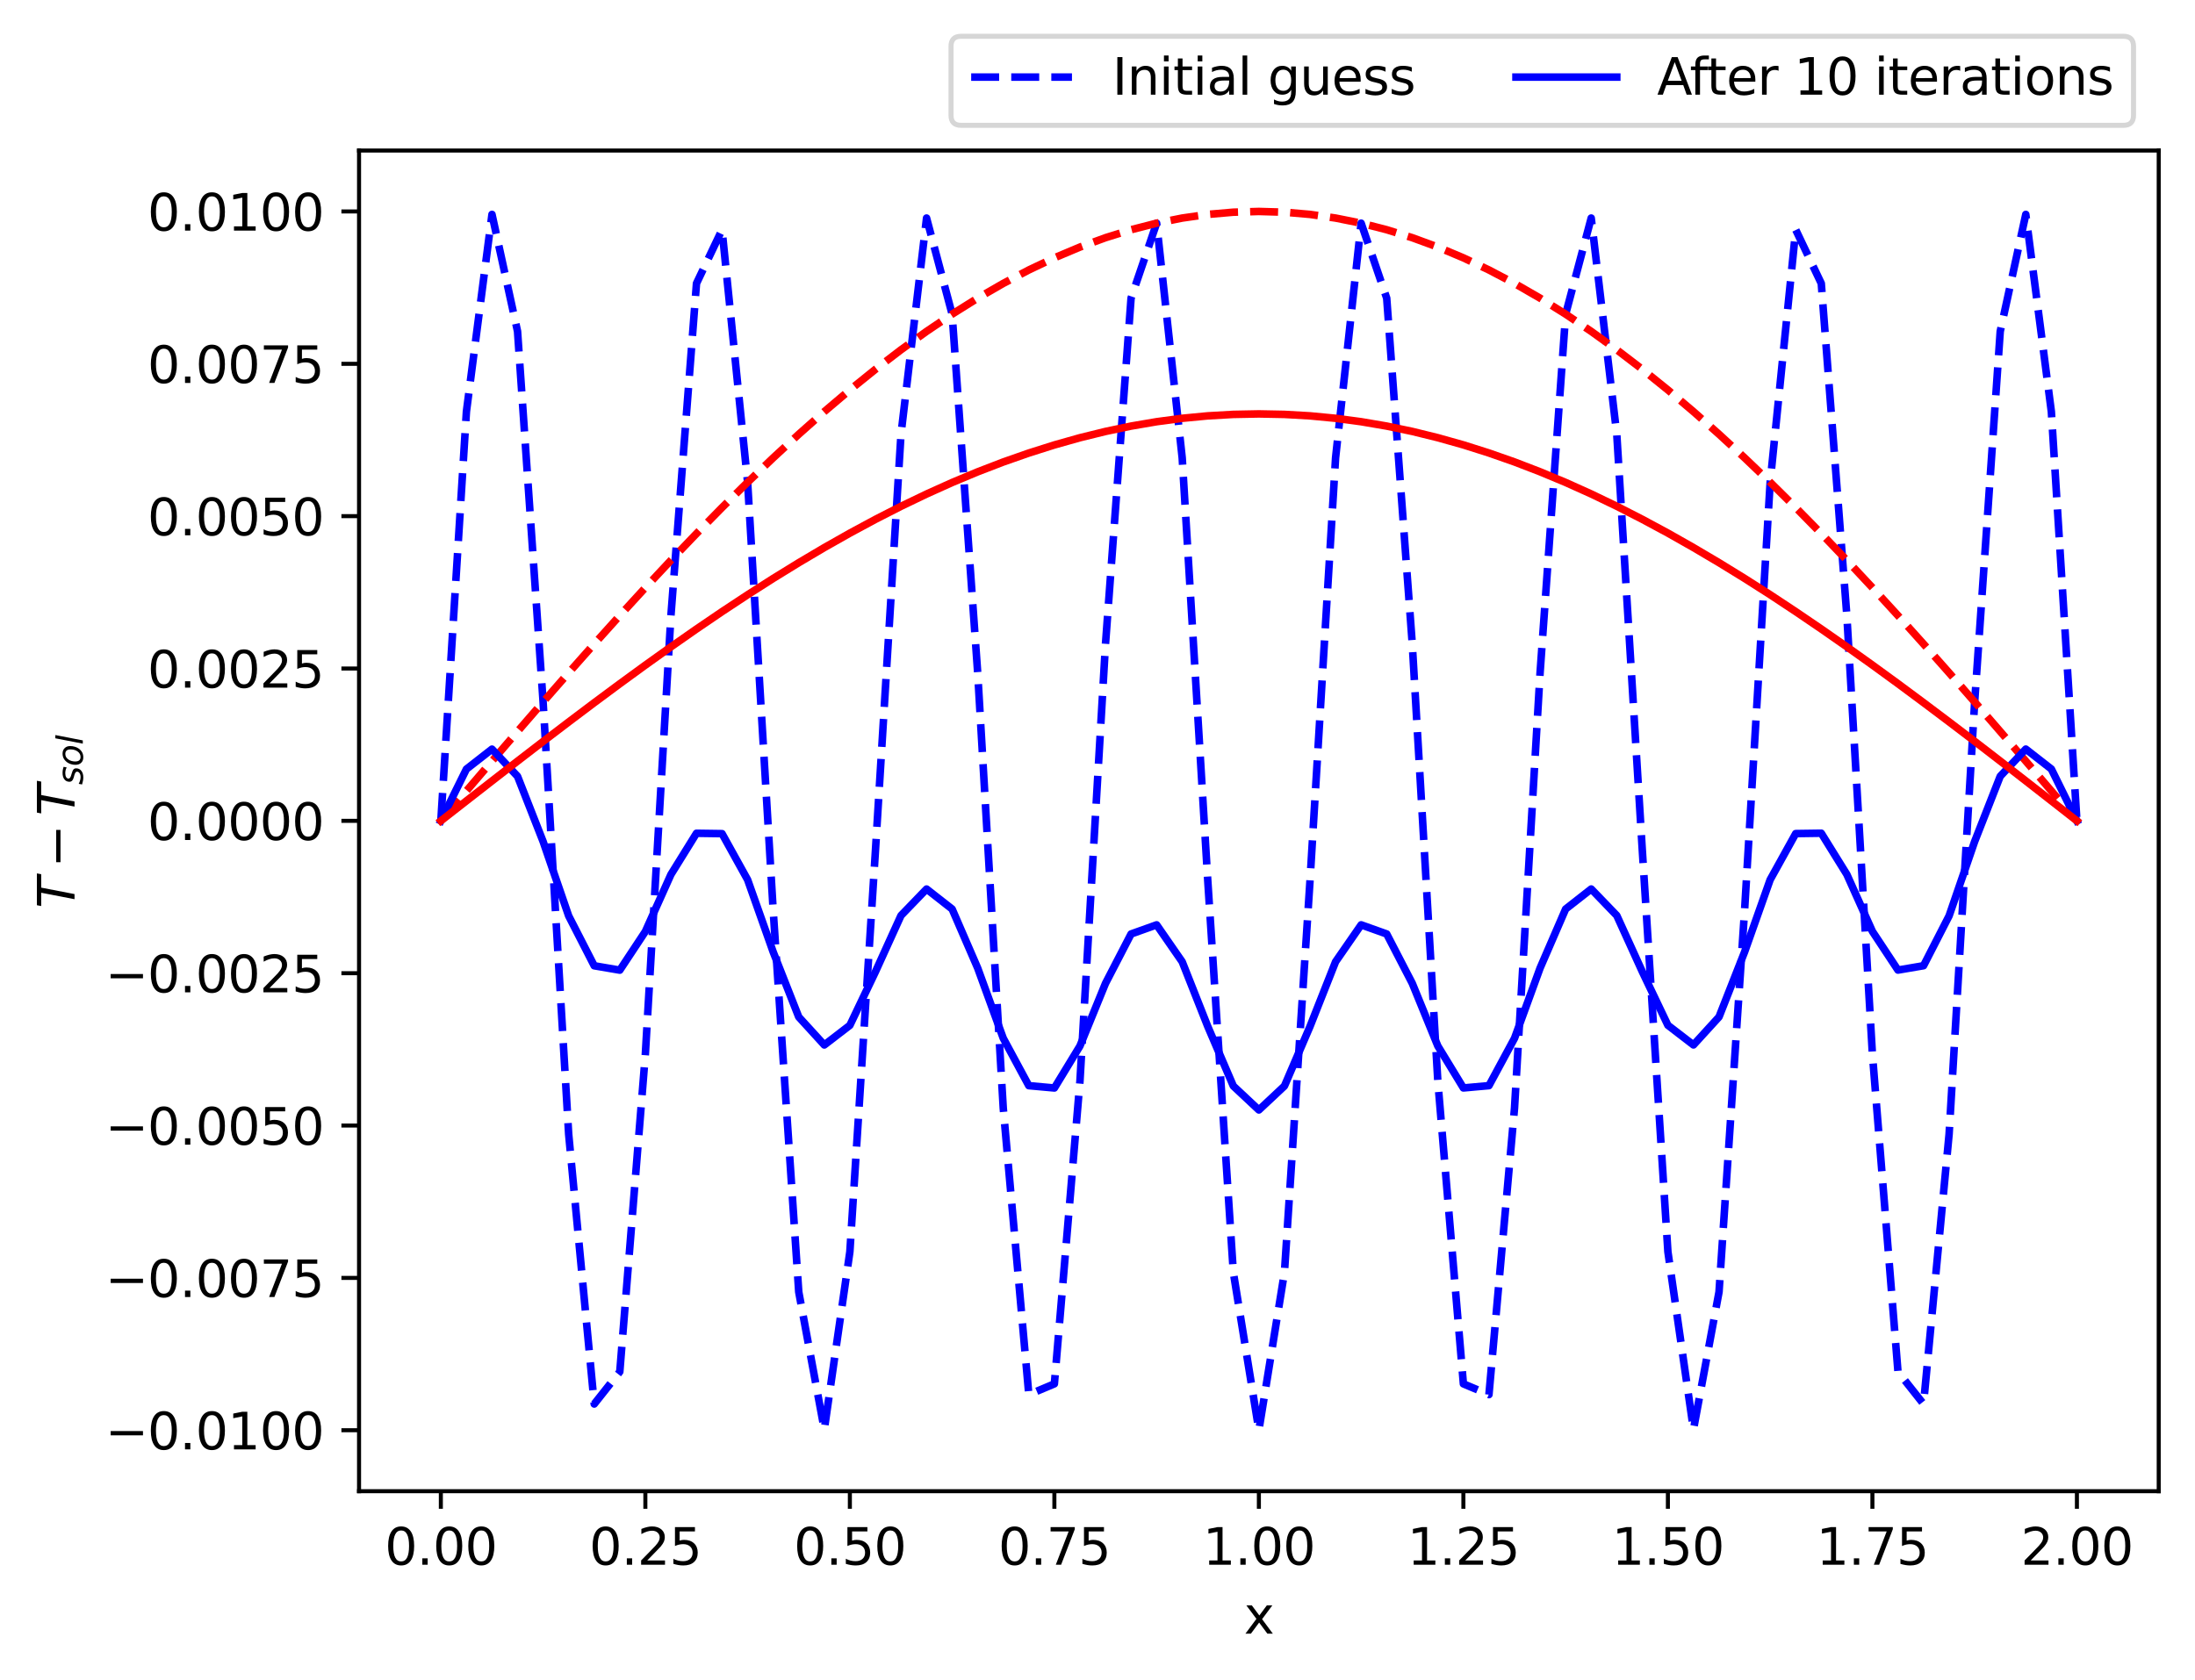 <?xml version="1.0" encoding="utf-8" standalone="no"?>
<!DOCTYPE svg PUBLIC "-//W3C//DTD SVG 1.1//EN"
  "http://www.w3.org/Graphics/SVG/1.1/DTD/svg11.dtd">
<svg xmlns:xlink="http://www.w3.org/1999/xlink" width="435.568pt" height="333.546pt" viewBox="0 0 435.568 333.546" xmlns="http://www.w3.org/2000/svg" version="1.1">
 <defs>
  <style type="text/css">*{stroke-linejoin: round; stroke-linecap: butt}</style>
 </defs>
 <g id="figure_1">
  <g id="patch_1">
   <path d="M 0 333.546 
L 435.568 333.546 
L 435.568 0 
L 0 0 
z
" style="fill: #ffffff"/>
  </g>
  <g id="axes_1">
   <g id="patch_2">
    <path d="M 71.248 295.99 
L 428.368 295.99 
L 428.368 29.878 
L 71.248 29.878 
z
" style="fill: #ffffff"/>
   </g>
   <g id="matplotlib.axis_1">
    <g id="xtick_1">
     <g id="line2d_1">
      <defs>
       <path id="m549dea6e85" d="M 0 0 
L 0 3.5 
" style="stroke: #000000; stroke-width: 0.8"/>
      </defs>
      <g>
       <use xlink:href="#m549dea6e85" x="87.481" y="295.99" style="stroke: #000000; stroke-width: 0.8"/>
      </g>
     </g>
     <g id="text_1">
      <!-- 0.00 -->
      <g transform="translate(76.348 310.589) scale(0.1 -0.1)">
       <defs>
        <path id="DejaVuSans-30" d="M 2034 4250 
Q 1547 4250 1301 3770 
Q 1056 3291 1056 2328 
Q 1056 1369 1301 889 
Q 1547 409 2034 409 
Q 2525 409 2770 889 
Q 3016 1369 3016 2328 
Q 3016 3291 2770 3770 
Q 2525 4250 2034 4250 
z
M 2034 4750 
Q 2819 4750 3233 4129 
Q 3647 3509 3647 2328 
Q 3647 1150 3233 529 
Q 2819 -91 2034 -91 
Q 1250 -91 836 529 
Q 422 1150 422 2328 
Q 422 3509 836 4129 
Q 1250 4750 2034 4750 
z
" transform="scale(0.016)"/>
        <path id="DejaVuSans-2e" d="M 684 794 
L 1344 794 
L 1344 0 
L 684 0 
L 684 794 
z
" transform="scale(0.016)"/>
       </defs>
       <use xlink:href="#DejaVuSans-30"/>
       <use xlink:href="#DejaVuSans-2e" x="63.623"/>
       <use xlink:href="#DejaVuSans-30" x="95.41"/>
       <use xlink:href="#DejaVuSans-30" x="159.033"/>
      </g>
     </g>
    </g>
    <g id="xtick_2">
     <g id="line2d_2">
      <g>
       <use xlink:href="#m549dea6e85" x="128.063" y="295.99" style="stroke: #000000; stroke-width: 0.8"/>
      </g>
     </g>
     <g id="text_2">
      <!-- 0.25 -->
      <g transform="translate(116.93 310.589) scale(0.1 -0.1)">
       <defs>
        <path id="DejaVuSans-32" d="M 1228 531 
L 3431 531 
L 3431 0 
L 469 0 
L 469 531 
Q 828 903 1448 1529 
Q 2069 2156 2228 2338 
Q 2531 2678 2651 2914 
Q 2772 3150 2772 3378 
Q 2772 3750 2511 3984 
Q 2250 4219 1831 4219 
Q 1534 4219 1204 4116 
Q 875 4013 500 3803 
L 500 4441 
Q 881 4594 1212 4672 
Q 1544 4750 1819 4750 
Q 2544 4750 2975 4387 
Q 3406 4025 3406 3419 
Q 3406 3131 3298 2873 
Q 3191 2616 2906 2266 
Q 2828 2175 2409 1742 
Q 1991 1309 1228 531 
z
" transform="scale(0.016)"/>
        <path id="DejaVuSans-35" d="M 691 4666 
L 3169 4666 
L 3169 4134 
L 1269 4134 
L 1269 2991 
Q 1406 3038 1543 3061 
Q 1681 3084 1819 3084 
Q 2600 3084 3056 2656 
Q 3513 2228 3513 1497 
Q 3513 744 3044 326 
Q 2575 -91 1722 -91 
Q 1428 -91 1123 -41 
Q 819 9 494 109 
L 494 744 
Q 775 591 1075 516 
Q 1375 441 1709 441 
Q 2250 441 2565 725 
Q 2881 1009 2881 1497 
Q 2881 1984 2565 2268 
Q 2250 2553 1709 2553 
Q 1456 2553 1204 2497 
Q 953 2441 691 2322 
L 691 4666 
z
" transform="scale(0.016)"/>
       </defs>
       <use xlink:href="#DejaVuSans-30"/>
       <use xlink:href="#DejaVuSans-2e" x="63.623"/>
       <use xlink:href="#DejaVuSans-32" x="95.41"/>
       <use xlink:href="#DejaVuSans-35" x="159.033"/>
      </g>
     </g>
    </g>
    <g id="xtick_3">
     <g id="line2d_3">
      <g>
       <use xlink:href="#m549dea6e85" x="168.645" y="295.99" style="stroke: #000000; stroke-width: 0.8"/>
      </g>
     </g>
     <g id="text_3">
      <!-- 0.50 -->
      <g transform="translate(157.512 310.589) scale(0.1 -0.1)">
       <use xlink:href="#DejaVuSans-30"/>
       <use xlink:href="#DejaVuSans-2e" x="63.623"/>
       <use xlink:href="#DejaVuSans-35" x="95.41"/>
       <use xlink:href="#DejaVuSans-30" x="159.033"/>
      </g>
     </g>
    </g>
    <g id="xtick_4">
     <g id="line2d_4">
      <g>
       <use xlink:href="#m549dea6e85" x="209.227" y="295.99" style="stroke: #000000; stroke-width: 0.8"/>
      </g>
     </g>
     <g id="text_4">
      <!-- 0.75 -->
      <g transform="translate(198.094 310.589) scale(0.1 -0.1)">
       <defs>
        <path id="DejaVuSans-37" d="M 525 4666 
L 3525 4666 
L 3525 4397 
L 1831 0 
L 1172 0 
L 2766 4134 
L 525 4134 
L 525 4666 
z
" transform="scale(0.016)"/>
       </defs>
       <use xlink:href="#DejaVuSans-30"/>
       <use xlink:href="#DejaVuSans-2e" x="63.623"/>
       <use xlink:href="#DejaVuSans-37" x="95.41"/>
       <use xlink:href="#DejaVuSans-35" x="159.033"/>
      </g>
     </g>
    </g>
    <g id="xtick_5">
     <g id="line2d_5">
      <g>
       <use xlink:href="#m549dea6e85" x="249.808" y="295.99" style="stroke: #000000; stroke-width: 0.8"/>
      </g>
     </g>
     <g id="text_5">
      <!-- 1.00 -->
      <g transform="translate(238.676 310.589) scale(0.1 -0.1)">
       <defs>
        <path id="DejaVuSans-31" d="M 794 531 
L 1825 531 
L 1825 4091 
L 703 3866 
L 703 4441 
L 1819 4666 
L 2450 4666 
L 2450 531 
L 3481 531 
L 3481 0 
L 794 0 
L 794 531 
z
" transform="scale(0.016)"/>
       </defs>
       <use xlink:href="#DejaVuSans-31"/>
       <use xlink:href="#DejaVuSans-2e" x="63.623"/>
       <use xlink:href="#DejaVuSans-30" x="95.41"/>
       <use xlink:href="#DejaVuSans-30" x="159.033"/>
      </g>
     </g>
    </g>
    <g id="xtick_6">
     <g id="line2d_6">
      <g>
       <use xlink:href="#m549dea6e85" x="290.39" y="295.99" style="stroke: #000000; stroke-width: 0.8"/>
      </g>
     </g>
     <g id="text_6">
      <!-- 1.25 -->
      <g transform="translate(279.257 310.589) scale(0.1 -0.1)">
       <use xlink:href="#DejaVuSans-31"/>
       <use xlink:href="#DejaVuSans-2e" x="63.623"/>
       <use xlink:href="#DejaVuSans-32" x="95.41"/>
       <use xlink:href="#DejaVuSans-35" x="159.033"/>
      </g>
     </g>
    </g>
    <g id="xtick_7">
     <g id="line2d_7">
      <g>
       <use xlink:href="#m549dea6e85" x="330.972" y="295.99" style="stroke: #000000; stroke-width: 0.8"/>
      </g>
     </g>
     <g id="text_7">
      <!-- 1.50 -->
      <g transform="translate(319.839 310.589) scale(0.1 -0.1)">
       <use xlink:href="#DejaVuSans-31"/>
       <use xlink:href="#DejaVuSans-2e" x="63.623"/>
       <use xlink:href="#DejaVuSans-35" x="95.41"/>
       <use xlink:href="#DejaVuSans-30" x="159.033"/>
      </g>
     </g>
    </g>
    <g id="xtick_8">
     <g id="line2d_8">
      <g>
       <use xlink:href="#m549dea6e85" x="371.554" y="295.99" style="stroke: #000000; stroke-width: 0.8"/>
      </g>
     </g>
     <g id="text_8">
      <!-- 1.75 -->
      <g transform="translate(360.421 310.589) scale(0.1 -0.1)">
       <use xlink:href="#DejaVuSans-31"/>
       <use xlink:href="#DejaVuSans-2e" x="63.623"/>
       <use xlink:href="#DejaVuSans-37" x="95.41"/>
       <use xlink:href="#DejaVuSans-35" x="159.033"/>
      </g>
     </g>
    </g>
    <g id="xtick_9">
     <g id="line2d_9">
      <g>
       <use xlink:href="#m549dea6e85" x="412.136" y="295.99" style="stroke: #000000; stroke-width: 0.8"/>
      </g>
     </g>
     <g id="text_9">
      <!-- 2.00 -->
      <g transform="translate(401.003 310.589) scale(0.1 -0.1)">
       <use xlink:href="#DejaVuSans-32"/>
       <use xlink:href="#DejaVuSans-2e" x="63.623"/>
       <use xlink:href="#DejaVuSans-30" x="95.41"/>
       <use xlink:href="#DejaVuSans-30" x="159.033"/>
      </g>
     </g>
    </g>
    <g id="text_10">
     <!-- x -->
     <g transform="translate(246.849 324.267) scale(0.1 -0.1)">
      <defs>
       <path id="DejaVuSans-78" d="M 3513 3500 
L 2247 1797 
L 3578 0 
L 2900 0 
L 1881 1375 
L 863 0 
L 184 0 
L 1544 1831 
L 300 3500 
L 978 3500 
L 1906 2253 
L 2834 3500 
L 3513 3500 
z
" transform="scale(0.016)"/>
      </defs>
      <use xlink:href="#DejaVuSans-78"/>
     </g>
    </g>
   </g>
   <g id="matplotlib.axis_2">
    <g id="ytick_1">
     <g id="line2d_10">
      <defs>
       <path id="mf0c1b31c97" d="M 0 0 
L -3.5 0 
" style="stroke: #000000; stroke-width: 0.8"/>
      </defs>
      <g>
       <use xlink:href="#mf0c1b31c97" x="71.248" y="283.894" style="stroke: #000000; stroke-width: 0.8"/>
      </g>
     </g>
     <g id="text_11">
      <!-- −0.0100 -->
      <g transform="translate(20.878 287.693) scale(0.1 -0.1)">
       <defs>
        <path id="DejaVuSans-2212" d="M 678 2272 
L 4684 2272 
L 4684 1741 
L 678 1741 
L 678 2272 
z
" transform="scale(0.016)"/>
       </defs>
       <use xlink:href="#DejaVuSans-2212"/>
       <use xlink:href="#DejaVuSans-30" x="83.789"/>
       <use xlink:href="#DejaVuSans-2e" x="147.412"/>
       <use xlink:href="#DejaVuSans-30" x="179.199"/>
       <use xlink:href="#DejaVuSans-31" x="242.822"/>
       <use xlink:href="#DejaVuSans-30" x="306.445"/>
       <use xlink:href="#DejaVuSans-30" x="370.068"/>
      </g>
     </g>
    </g>
    <g id="ytick_2">
     <g id="line2d_11">
      <g>
       <use xlink:href="#mf0c1b31c97" x="71.248" y="253.654" style="stroke: #000000; stroke-width: 0.8"/>
      </g>
     </g>
     <g id="text_12">
      <!-- −0.0075 -->
      <g transform="translate(20.878 257.453) scale(0.1 -0.1)">
       <use xlink:href="#DejaVuSans-2212"/>
       <use xlink:href="#DejaVuSans-30" x="83.789"/>
       <use xlink:href="#DejaVuSans-2e" x="147.412"/>
       <use xlink:href="#DejaVuSans-30" x="179.199"/>
       <use xlink:href="#DejaVuSans-30" x="242.822"/>
       <use xlink:href="#DejaVuSans-37" x="306.445"/>
       <use xlink:href="#DejaVuSans-35" x="370.068"/>
      </g>
     </g>
    </g>
    <g id="ytick_3">
     <g id="line2d_12">
      <g>
       <use xlink:href="#mf0c1b31c97" x="71.248" y="223.414" style="stroke: #000000; stroke-width: 0.8"/>
      </g>
     </g>
     <g id="text_13">
      <!-- −0.0050 -->
      <g transform="translate(20.878 227.213) scale(0.1 -0.1)">
       <use xlink:href="#DejaVuSans-2212"/>
       <use xlink:href="#DejaVuSans-30" x="83.789"/>
       <use xlink:href="#DejaVuSans-2e" x="147.412"/>
       <use xlink:href="#DejaVuSans-30" x="179.199"/>
       <use xlink:href="#DejaVuSans-30" x="242.822"/>
       <use xlink:href="#DejaVuSans-35" x="306.445"/>
       <use xlink:href="#DejaVuSans-30" x="370.068"/>
      </g>
     </g>
    </g>
    <g id="ytick_4">
     <g id="line2d_13">
      <g>
       <use xlink:href="#mf0c1b31c97" x="71.248" y="193.174" style="stroke: #000000; stroke-width: 0.8"/>
      </g>
     </g>
     <g id="text_14">
      <!-- −0.0025 -->
      <g transform="translate(20.878 196.973) scale(0.1 -0.1)">
       <use xlink:href="#DejaVuSans-2212"/>
       <use xlink:href="#DejaVuSans-30" x="83.789"/>
       <use xlink:href="#DejaVuSans-2e" x="147.412"/>
       <use xlink:href="#DejaVuSans-30" x="179.199"/>
       <use xlink:href="#DejaVuSans-30" x="242.822"/>
       <use xlink:href="#DejaVuSans-32" x="306.445"/>
       <use xlink:href="#DejaVuSans-35" x="370.068"/>
      </g>
     </g>
    </g>
    <g id="ytick_5">
     <g id="line2d_14">
      <g>
       <use xlink:href="#mf0c1b31c97" x="71.248" y="162.934" style="stroke: #000000; stroke-width: 0.8"/>
      </g>
     </g>
     <g id="text_15">
      <!-- 0.0000 -->
      <g transform="translate(29.258 166.733) scale(0.1 -0.1)">
       <use xlink:href="#DejaVuSans-30"/>
       <use xlink:href="#DejaVuSans-2e" x="63.623"/>
       <use xlink:href="#DejaVuSans-30" x="95.41"/>
       <use xlink:href="#DejaVuSans-30" x="159.033"/>
       <use xlink:href="#DejaVuSans-30" x="222.656"/>
       <use xlink:href="#DejaVuSans-30" x="286.279"/>
      </g>
     </g>
    </g>
    <g id="ytick_6">
     <g id="line2d_15">
      <g>
       <use xlink:href="#mf0c1b31c97" x="71.248" y="132.694" style="stroke: #000000; stroke-width: 0.8"/>
      </g>
     </g>
     <g id="text_16">
      <!-- 0.0025 -->
      <g transform="translate(29.258 136.493) scale(0.1 -0.1)">
       <use xlink:href="#DejaVuSans-30"/>
       <use xlink:href="#DejaVuSans-2e" x="63.623"/>
       <use xlink:href="#DejaVuSans-30" x="95.41"/>
       <use xlink:href="#DejaVuSans-30" x="159.033"/>
       <use xlink:href="#DejaVuSans-32" x="222.656"/>
       <use xlink:href="#DejaVuSans-35" x="286.279"/>
      </g>
     </g>
    </g>
    <g id="ytick_7">
     <g id="line2d_16">
      <g>
       <use xlink:href="#mf0c1b31c97" x="71.248" y="102.454" style="stroke: #000000; stroke-width: 0.8"/>
      </g>
     </g>
     <g id="text_17">
      <!-- 0.0050 -->
      <g transform="translate(29.258 106.253) scale(0.1 -0.1)">
       <use xlink:href="#DejaVuSans-30"/>
       <use xlink:href="#DejaVuSans-2e" x="63.623"/>
       <use xlink:href="#DejaVuSans-30" x="95.41"/>
       <use xlink:href="#DejaVuSans-30" x="159.033"/>
       <use xlink:href="#DejaVuSans-35" x="222.656"/>
       <use xlink:href="#DejaVuSans-30" x="286.279"/>
      </g>
     </g>
    </g>
    <g id="ytick_8">
     <g id="line2d_17">
      <g>
       <use xlink:href="#mf0c1b31c97" x="71.248" y="72.214" style="stroke: #000000; stroke-width: 0.8"/>
      </g>
     </g>
     <g id="text_18">
      <!-- 0.0075 -->
      <g transform="translate(29.258 76.013) scale(0.1 -0.1)">
       <use xlink:href="#DejaVuSans-30"/>
       <use xlink:href="#DejaVuSans-2e" x="63.623"/>
       <use xlink:href="#DejaVuSans-30" x="95.41"/>
       <use xlink:href="#DejaVuSans-30" x="159.033"/>
       <use xlink:href="#DejaVuSans-37" x="222.656"/>
       <use xlink:href="#DejaVuSans-35" x="286.279"/>
      </g>
     </g>
    </g>
    <g id="ytick_9">
     <g id="line2d_18">
      <g>
       <use xlink:href="#mf0c1b31c97" x="71.248" y="41.974" style="stroke: #000000; stroke-width: 0.8"/>
      </g>
     </g>
     <g id="text_19">
      <!-- 0.0100 -->
      <g transform="translate(29.258 45.773) scale(0.1 -0.1)">
       <use xlink:href="#DejaVuSans-30"/>
       <use xlink:href="#DejaVuSans-2e" x="63.623"/>
       <use xlink:href="#DejaVuSans-30" x="95.41"/>
       <use xlink:href="#DejaVuSans-31" x="159.033"/>
       <use xlink:href="#DejaVuSans-30" x="222.656"/>
       <use xlink:href="#DejaVuSans-30" x="286.279"/>
      </g>
     </g>
    </g>
    <g id="text_20">
     <!-- $T - T_{sol}$ -->
     <g transform="translate(14.798 180.284) rotate(-90) scale(0.1 -0.1)">
      <defs>
       <path id="DejaVuSans-Oblique-54" d="M 378 4666 
L 4325 4666 
L 4225 4134 
L 2559 4134 
L 1759 0 
L 1125 0 
L 1925 4134 
L 275 4134 
L 378 4666 
z
" transform="scale(0.016)"/>
       <path id="DejaVuSans-Oblique-73" d="M 3200 3397 
L 3091 2853 
Q 2863 2978 2609 3040 
Q 2356 3103 2088 3103 
Q 1634 3103 1373 2948 
Q 1113 2794 1113 2528 
Q 1113 2219 1719 2053 
Q 1766 2041 1788 2034 
L 1972 1978 
Q 2547 1819 2739 1644 
Q 2931 1469 2931 1166 
Q 2931 609 2489 259 
Q 2047 -91 1331 -91 
Q 1053 -91 747 -37 
Q 441 16 72 128 
L 184 722 
Q 500 559 806 475 
Q 1113 391 1394 391 
Q 1816 391 2080 572 
Q 2344 753 2344 1031 
Q 2344 1331 1650 1516 
L 1591 1531 
L 1394 1581 
Q 956 1697 753 1886 
Q 550 2075 550 2369 
Q 550 2928 970 3256 
Q 1391 3584 2113 3584 
Q 2397 3584 2667 3537 
Q 2938 3491 3200 3397 
z
" transform="scale(0.016)"/>
       <path id="DejaVuSans-Oblique-6f" d="M 1625 -91 
Q 1009 -91 651 289 
Q 294 669 294 1325 
Q 294 1706 417 2101 
Q 541 2497 738 2766 
Q 1047 3184 1428 3384 
Q 1809 3584 2291 3584 
Q 2888 3584 3255 3212 
Q 3622 2841 3622 2241 
Q 3622 1825 3500 1412 
Q 3378 1000 3181 728 
Q 2875 309 2494 109 
Q 2113 -91 1625 -91 
z
M 891 1344 
Q 891 869 1089 633 
Q 1288 397 1691 397 
Q 2269 397 2648 901 
Q 3028 1406 3028 2181 
Q 3028 2634 2825 2865 
Q 2622 3097 2228 3097 
Q 1903 3097 1650 2945 
Q 1397 2794 1197 2484 
Q 1050 2253 970 1956 
Q 891 1659 891 1344 
z
" transform="scale(0.016)"/>
       <path id="DejaVuSans-Oblique-6c" d="M 1172 4863 
L 1747 4863 
L 800 0 
L 225 0 
L 1172 4863 
z
" transform="scale(0.016)"/>
      </defs>
      <use xlink:href="#DejaVuSans-Oblique-54" transform="translate(0 0.094)"/>
      <use xlink:href="#DejaVuSans-2212" transform="translate(80.566 0.094)"/>
      <use xlink:href="#DejaVuSans-Oblique-54" transform="translate(183.838 0.094)"/>
      <use xlink:href="#DejaVuSans-Oblique-73" transform="translate(244.922 -16.312) scale(0.7)"/>
      <use xlink:href="#DejaVuSans-Oblique-6f" transform="translate(281.392 -16.312) scale(0.7)"/>
      <use xlink:href="#DejaVuSans-Oblique-6c" transform="translate(324.219 -16.312) scale(0.7)"/>
     </g>
    </g>
   </g>
   <g id="line2d_19">
    <path d="M 87.481 162.934 
L 92.554 81.702 
L 97.627 42.557 
L 102.699 65.778 
L 107.772 139.336 
L 112.845 225.12 
L 117.918 278.686 
L 122.99 272.281 
L 128.063 209.224 
L 133.136 122.184 
L 138.208 56.257 
L 143.281 45.599 
L 148.354 95.732 
L 153.427 180.683 
L 158.499 256.437 
L 163.572 283.748 
L 168.645 248.466 
L 173.718 168.869 
L 178.79 86.198 
L 183.863 43.283 
L 188.936 62.36 
L 194.008 133.543 
L 199.081 219.954 
L 204.154 276.823 
L 209.227 274.687 
L 214.299 214.651 
L 219.372 127.821 
L 224.445 59.183 
L 229.518 44.298 
L 234.59 90.878 
L 239.663 174.79 
L 244.736 252.56 
L 249.808 283.894 
L 254.881 252.56 
L 259.954 174.79 
L 265.027 90.878 
L 270.099 44.298 
L 275.172 59.183 
L 280.245 127.821 
L 285.318 214.651 
L 290.39 274.687 
L 295.463 276.823 
L 300.536 219.954 
L 305.608 133.543 
L 310.681 62.36 
L 315.754 43.283 
L 320.827 86.198 
L 325.899 168.869 
L 330.972 248.466 
L 336.045 283.748 
L 341.118 256.437 
L 346.19 180.683 
L 351.263 95.732 
L 356.336 45.599 
L 361.408 56.257 
L 366.481 122.184 
L 371.554 209.224 
L 376.627 272.281 
L 381.699 278.686 
L 386.772 225.12 
L 391.845 139.336 
L 396.918 65.778 
L 401.99 42.557 
L 407.063 81.702 
L 412.136 162.934 
" style="fill: none; stroke-dasharray: 5.55,2.4; stroke-dashoffset: 0; stroke: #0000ff; stroke-width: 1.5"/>
   </g>
   <g id="line2d_20">
    <path d="M 87.481 162.934 
L 92.554 156.999 
L 97.627 151.078 
L 102.699 145.186 
L 107.772 139.336 
L 112.845 133.543 
L 117.918 127.821 
L 122.99 122.184 
L 128.063 116.645 
L 133.136 111.217 
L 138.208 105.914 
L 143.281 100.748 
L 148.354 95.732 
L 153.427 90.878 
L 158.499 86.198 
L 163.572 81.702 
L 168.645 77.402 
L 173.718 73.309 
L 178.79 69.431 
L 183.863 65.778 
L 188.936 62.36 
L 194.008 59.183 
L 199.081 56.257 
L 204.154 53.588 
L 209.227 51.182 
L 214.299 49.045 
L 219.372 47.183 
L 224.445 45.599 
L 229.518 44.298 
L 234.59 43.283 
L 239.663 42.557 
L 244.736 42.12 
L 249.808 41.974 
L 254.881 42.12 
L 259.954 42.557 
L 265.027 43.283 
L 270.099 44.298 
L 275.172 45.599 
L 280.245 47.183 
L 285.318 49.045 
L 290.39 51.182 
L 295.463 53.588 
L 300.536 56.257 
L 305.608 59.183 
L 310.681 62.36 
L 315.754 65.778 
L 320.827 69.431 
L 325.899 73.309 
L 330.972 77.402 
L 336.045 81.702 
L 341.118 86.198 
L 346.19 90.878 
L 351.263 95.732 
L 356.336 100.748 
L 361.408 105.914 
L 366.481 111.217 
L 371.554 116.645 
L 376.627 122.184 
L 381.699 127.821 
L 386.772 133.543 
L 391.845 139.336 
L 396.918 145.186 
L 401.99 151.078 
L 407.063 156.999 
L 412.136 162.934 
" style="fill: none; stroke-dasharray: 5.55,2.4; stroke-dashoffset: 0; stroke: #ff0000; stroke-width: 1.5"/>
   </g>
   <g id="line2d_21">
    <path d="M 87.481 162.934 
L 92.554 152.659 
L 97.627 148.699 
L 102.699 154.096 
L 107.772 167.039 
L 112.845 181.802 
L 117.918 191.701 
L 122.99 192.568 
L 128.063 184.895 
L 133.136 173.583 
L 138.208 165.4 
L 143.281 165.473 
L 148.354 174.628 
L 153.427 188.961 
L 158.499 201.861 
L 163.572 207.421 
L 168.645 203.519 
L 173.718 192.889 
L 178.79 181.729 
L 183.863 176.468 
L 188.936 180.442 
L 194.008 192.163 
L 199.081 206.092 
L 204.154 215.499 
L 209.227 215.961 
L 214.299 207.632 
L 219.372 195.191 
L 224.445 185.391 
L 229.518 183.577 
L 234.59 190.905 
L 239.663 203.744 
L 244.736 215.568 
L 249.808 220.321 
L 254.881 215.568 
L 259.954 203.744 
L 265.027 190.902 
L 270.099 183.574 
L 275.172 185.388 
L 280.245 195.188 
L 285.318 207.626 
L 290.39 215.952 
L 295.463 215.493 
L 300.536 206.089 
L 305.608 192.16 
L 310.681 180.437 
L 315.754 176.463 
L 320.827 181.726 
L 325.899 192.878 
L 330.972 203.508 
L 336.045 207.413 
L 341.118 201.853 
L 346.19 188.95 
L 351.263 174.62 
L 356.336 165.46 
L 361.408 165.388 
L 366.481 173.567 
L 371.554 184.878 
L 376.627 192.555 
L 381.699 191.69 
L 386.772 181.792 
L 391.845 167.026 
L 396.918 154.083 
L 401.99 148.69 
L 407.063 152.65 
L 412.136 162.934 
" style="fill: none; stroke: #0000ff; stroke-width: 1.5; stroke-linecap: square"/>
   </g>
   <g id="line2d_22">
    <path d="M 87.481 162.934 
L 92.554 158.97 
L 97.627 155.015 
L 102.699 151.08 
L 107.772 147.175 
L 112.845 143.308 
L 117.918 139.485 
L 122.99 135.723 
L 128.063 132.024 
L 133.136 128.399 
L 138.208 124.856 
L 143.281 121.407 
L 148.354 118.06 
L 153.427 114.819 
L 158.499 111.696 
L 163.572 108.694 
L 168.645 105.824 
L 173.718 103.09 
L 178.79 100.5 
L 183.863 98.061 
L 188.936 95.776 
L 194.008 93.657 
L 199.081 91.704 
L 204.154 89.928 
L 209.227 88.319 
L 214.299 86.888 
L 219.372 85.64 
L 224.445 84.575 
L 229.518 83.707 
L 234.59 83.03 
L 239.663 82.545 
L 244.736 82.257 
L 249.808 82.159 
L 254.881 82.257 
L 259.954 82.545 
L 265.027 83.03 
L 270.099 83.707 
L 275.172 84.575 
L 280.245 85.634 
L 285.318 86.883 
L 290.39 88.307 
L 295.463 89.916 
L 300.536 91.696 
L 305.608 93.648 
L 310.681 95.765 
L 315.754 98.049 
L 320.827 100.492 
L 325.899 103.084 
L 330.972 105.815 
L 336.045 108.691 
L 341.118 111.69 
L 346.19 114.81 
L 351.263 118.046 
L 356.336 121.4 
L 361.408 124.849 
L 366.481 128.388 
L 371.554 132.007 
L 376.627 135.704 
L 381.699 139.468 
L 386.772 143.286 
L 391.845 147.15 
L 396.918 151.064 
L 401.99 155.003 
L 407.063 158.966 
L 412.136 162.934 
" style="fill: none; stroke: #ff0000; stroke-width: 1.5; stroke-linecap: square"/>
   </g>
   <g id="patch_3">
    <path d="M 71.248 295.99 
L 71.248 29.878 
" style="fill: none; stroke: #000000; stroke-width: 0.8; stroke-linejoin: miter; stroke-linecap: square"/>
   </g>
   <g id="patch_4">
    <path d="M 428.368 295.99 
L 428.368 29.878 
" style="fill: none; stroke: #000000; stroke-width: 0.8; stroke-linejoin: miter; stroke-linecap: square"/>
   </g>
   <g id="patch_5">
    <path d="M 71.248 295.99 
L 428.368 295.99 
" style="fill: none; stroke: #000000; stroke-width: 0.8; stroke-linejoin: miter; stroke-linecap: square"/>
   </g>
   <g id="patch_6">
    <path d="M 71.248 29.878 
L 428.368 29.878 
" style="fill: none; stroke: #000000; stroke-width: 0.8; stroke-linejoin: miter; stroke-linecap: square"/>
   </g>
   <g id="legend_1">
    <g id="patch_7">
     <path d="M 190.718 24.878 
L 421.368 24.878 
Q 423.368 24.878 423.368 22.878 
L 423.368 9.2 
Q 423.368 7.2 421.368 7.2 
L 190.718 7.2 
Q 188.718 7.2 188.718 9.2 
L 188.718 22.878 
Q 188.718 24.878 190.718 24.878 
z
" style="fill: #ffffff; opacity: 0.8; stroke: #cccccc; stroke-linejoin: miter"/>
    </g>
    <g id="line2d_23">
     <path d="M 192.718 15.298 
L 202.718 15.298 
L 212.718 15.298 
" style="fill: none; stroke-dasharray: 5.55,2.4; stroke-dashoffset: 0; stroke: #0000ff; stroke-width: 1.5"/>
    </g>
    <g id="text_21">
     <!-- Initial guess -->
     <g transform="translate(220.718 18.798) scale(0.1 -0.1)">
      <defs>
       <path id="DejaVuSans-49" d="M 628 4666 
L 1259 4666 
L 1259 0 
L 628 0 
L 628 4666 
z
" transform="scale(0.016)"/>
       <path id="DejaVuSans-6e" d="M 3513 2113 
L 3513 0 
L 2938 0 
L 2938 2094 
Q 2938 2591 2744 2837 
Q 2550 3084 2163 3084 
Q 1697 3084 1428 2787 
Q 1159 2491 1159 1978 
L 1159 0 
L 581 0 
L 581 3500 
L 1159 3500 
L 1159 2956 
Q 1366 3272 1645 3428 
Q 1925 3584 2291 3584 
Q 2894 3584 3203 3211 
Q 3513 2838 3513 2113 
z
" transform="scale(0.016)"/>
       <path id="DejaVuSans-69" d="M 603 3500 
L 1178 3500 
L 1178 0 
L 603 0 
L 603 3500 
z
M 603 4863 
L 1178 4863 
L 1178 4134 
L 603 4134 
L 603 4863 
z
" transform="scale(0.016)"/>
       <path id="DejaVuSans-74" d="M 1172 4494 
L 1172 3500 
L 2356 3500 
L 2356 3053 
L 1172 3053 
L 1172 1153 
Q 1172 725 1289 603 
Q 1406 481 1766 481 
L 2356 481 
L 2356 0 
L 1766 0 
Q 1100 0 847 248 
Q 594 497 594 1153 
L 594 3053 
L 172 3053 
L 172 3500 
L 594 3500 
L 594 4494 
L 1172 4494 
z
" transform="scale(0.016)"/>
       <path id="DejaVuSans-61" d="M 2194 1759 
Q 1497 1759 1228 1600 
Q 959 1441 959 1056 
Q 959 750 1161 570 
Q 1363 391 1709 391 
Q 2188 391 2477 730 
Q 2766 1069 2766 1631 
L 2766 1759 
L 2194 1759 
z
M 3341 1997 
L 3341 0 
L 2766 0 
L 2766 531 
Q 2569 213 2275 61 
Q 1981 -91 1556 -91 
Q 1019 -91 701 211 
Q 384 513 384 1019 
Q 384 1609 779 1909 
Q 1175 2209 1959 2209 
L 2766 2209 
L 2766 2266 
Q 2766 2663 2505 2880 
Q 2244 3097 1772 3097 
Q 1472 3097 1187 3025 
Q 903 2953 641 2809 
L 641 3341 
Q 956 3463 1253 3523 
Q 1550 3584 1831 3584 
Q 2591 3584 2966 3190 
Q 3341 2797 3341 1997 
z
" transform="scale(0.016)"/>
       <path id="DejaVuSans-6c" d="M 603 4863 
L 1178 4863 
L 1178 0 
L 603 0 
L 603 4863 
z
" transform="scale(0.016)"/>
       <path id="DejaVuSans-20" transform="scale(0.016)"/>
       <path id="DejaVuSans-67" d="M 2906 1791 
Q 2906 2416 2648 2759 
Q 2391 3103 1925 3103 
Q 1463 3103 1205 2759 
Q 947 2416 947 1791 
Q 947 1169 1205 825 
Q 1463 481 1925 481 
Q 2391 481 2648 825 
Q 2906 1169 2906 1791 
z
M 3481 434 
Q 3481 -459 3084 -895 
Q 2688 -1331 1869 -1331 
Q 1566 -1331 1297 -1286 
Q 1028 -1241 775 -1147 
L 775 -588 
Q 1028 -725 1275 -790 
Q 1522 -856 1778 -856 
Q 2344 -856 2625 -561 
Q 2906 -266 2906 331 
L 2906 616 
Q 2728 306 2450 153 
Q 2172 0 1784 0 
Q 1141 0 747 490 
Q 353 981 353 1791 
Q 353 2603 747 3093 
Q 1141 3584 1784 3584 
Q 2172 3584 2450 3431 
Q 2728 3278 2906 2969 
L 2906 3500 
L 3481 3500 
L 3481 434 
z
" transform="scale(0.016)"/>
       <path id="DejaVuSans-75" d="M 544 1381 
L 544 3500 
L 1119 3500 
L 1119 1403 
Q 1119 906 1312 657 
Q 1506 409 1894 409 
Q 2359 409 2629 706 
Q 2900 1003 2900 1516 
L 2900 3500 
L 3475 3500 
L 3475 0 
L 2900 0 
L 2900 538 
Q 2691 219 2414 64 
Q 2138 -91 1772 -91 
Q 1169 -91 856 284 
Q 544 659 544 1381 
z
M 1991 3584 
L 1991 3584 
z
" transform="scale(0.016)"/>
       <path id="DejaVuSans-65" d="M 3597 1894 
L 3597 1613 
L 953 1613 
Q 991 1019 1311 708 
Q 1631 397 2203 397 
Q 2534 397 2845 478 
Q 3156 559 3463 722 
L 3463 178 
Q 3153 47 2828 -22 
Q 2503 -91 2169 -91 
Q 1331 -91 842 396 
Q 353 884 353 1716 
Q 353 2575 817 3079 
Q 1281 3584 2069 3584 
Q 2775 3584 3186 3129 
Q 3597 2675 3597 1894 
z
M 3022 2063 
Q 3016 2534 2758 2815 
Q 2500 3097 2075 3097 
Q 1594 3097 1305 2825 
Q 1016 2553 972 2059 
L 3022 2063 
z
" transform="scale(0.016)"/>
       <path id="DejaVuSans-73" d="M 2834 3397 
L 2834 2853 
Q 2591 2978 2328 3040 
Q 2066 3103 1784 3103 
Q 1356 3103 1142 2972 
Q 928 2841 928 2578 
Q 928 2378 1081 2264 
Q 1234 2150 1697 2047 
L 1894 2003 
Q 2506 1872 2764 1633 
Q 3022 1394 3022 966 
Q 3022 478 2636 193 
Q 2250 -91 1575 -91 
Q 1294 -91 989 -36 
Q 684 19 347 128 
L 347 722 
Q 666 556 975 473 
Q 1284 391 1588 391 
Q 1994 391 2212 530 
Q 2431 669 2431 922 
Q 2431 1156 2273 1281 
Q 2116 1406 1581 1522 
L 1381 1569 
Q 847 1681 609 1914 
Q 372 2147 372 2553 
Q 372 3047 722 3315 
Q 1072 3584 1716 3584 
Q 2034 3584 2315 3537 
Q 2597 3491 2834 3397 
z
" transform="scale(0.016)"/>
      </defs>
      <use xlink:href="#DejaVuSans-49"/>
      <use xlink:href="#DejaVuSans-6e" x="29.492"/>
      <use xlink:href="#DejaVuSans-69" x="92.871"/>
      <use xlink:href="#DejaVuSans-74" x="120.654"/>
      <use xlink:href="#DejaVuSans-69" x="159.863"/>
      <use xlink:href="#DejaVuSans-61" x="187.646"/>
      <use xlink:href="#DejaVuSans-6c" x="248.926"/>
      <use xlink:href="#DejaVuSans-20" x="276.709"/>
      <use xlink:href="#DejaVuSans-67" x="308.496"/>
      <use xlink:href="#DejaVuSans-75" x="371.973"/>
      <use xlink:href="#DejaVuSans-65" x="435.352"/>
      <use xlink:href="#DejaVuSans-73" x="496.875"/>
      <use xlink:href="#DejaVuSans-73" x="548.975"/>
     </g>
    </g>
    <g id="line2d_24">
     <path d="M 300.825 15.298 
L 310.825 15.298 
L 320.825 15.298 
" style="fill: none; stroke: #0000ff; stroke-width: 1.5; stroke-linecap: square"/>
    </g>
    <g id="text_22">
     <!-- After 10 iterations -->
     <g transform="translate(328.825 18.798) scale(0.1 -0.1)">
      <defs>
       <path id="DejaVuSans-41" d="M 2188 4044 
L 1331 1722 
L 3047 1722 
L 2188 4044 
z
M 1831 4666 
L 2547 4666 
L 4325 0 
L 3669 0 
L 3244 1197 
L 1141 1197 
L 716 0 
L 50 0 
L 1831 4666 
z
" transform="scale(0.016)"/>
       <path id="DejaVuSans-66" d="M 2375 4863 
L 2375 4384 
L 1825 4384 
Q 1516 4384 1395 4259 
Q 1275 4134 1275 3809 
L 1275 3500 
L 2222 3500 
L 2222 3053 
L 1275 3053 
L 1275 0 
L 697 0 
L 697 3053 
L 147 3053 
L 147 3500 
L 697 3500 
L 697 3744 
Q 697 4328 969 4595 
Q 1241 4863 1831 4863 
L 2375 4863 
z
" transform="scale(0.016)"/>
       <path id="DejaVuSans-72" d="M 2631 2963 
Q 2534 3019 2420 3045 
Q 2306 3072 2169 3072 
Q 1681 3072 1420 2755 
Q 1159 2438 1159 1844 
L 1159 0 
L 581 0 
L 581 3500 
L 1159 3500 
L 1159 2956 
Q 1341 3275 1631 3429 
Q 1922 3584 2338 3584 
Q 2397 3584 2469 3576 
Q 2541 3569 2628 3553 
L 2631 2963 
z
" transform="scale(0.016)"/>
       <path id="DejaVuSans-6f" d="M 1959 3097 
Q 1497 3097 1228 2736 
Q 959 2375 959 1747 
Q 959 1119 1226 758 
Q 1494 397 1959 397 
Q 2419 397 2687 759 
Q 2956 1122 2956 1747 
Q 2956 2369 2687 2733 
Q 2419 3097 1959 3097 
z
M 1959 3584 
Q 2709 3584 3137 3096 
Q 3566 2609 3566 1747 
Q 3566 888 3137 398 
Q 2709 -91 1959 -91 
Q 1206 -91 779 398 
Q 353 888 353 1747 
Q 353 2609 779 3096 
Q 1206 3584 1959 3584 
z
" transform="scale(0.016)"/>
      </defs>
      <use xlink:href="#DejaVuSans-41"/>
      <use xlink:href="#DejaVuSans-66" x="64.783"/>
      <use xlink:href="#DejaVuSans-74" x="98.238"/>
      <use xlink:href="#DejaVuSans-65" x="137.447"/>
      <use xlink:href="#DejaVuSans-72" x="198.971"/>
      <use xlink:href="#DejaVuSans-20" x="240.084"/>
      <use xlink:href="#DejaVuSans-31" x="271.871"/>
      <use xlink:href="#DejaVuSans-30" x="335.494"/>
      <use xlink:href="#DejaVuSans-20" x="399.117"/>
      <use xlink:href="#DejaVuSans-69" x="430.904"/>
      <use xlink:href="#DejaVuSans-74" x="458.688"/>
      <use xlink:href="#DejaVuSans-65" x="497.896"/>
      <use xlink:href="#DejaVuSans-72" x="559.42"/>
      <use xlink:href="#DejaVuSans-61" x="600.533"/>
      <use xlink:href="#DejaVuSans-74" x="661.812"/>
      <use xlink:href="#DejaVuSans-69" x="701.021"/>
      <use xlink:href="#DejaVuSans-6f" x="728.805"/>
      <use xlink:href="#DejaVuSans-6e" x="789.986"/>
      <use xlink:href="#DejaVuSans-73" x="853.365"/>
     </g>
    </g>
   </g>
  </g>
 </g>
</svg>